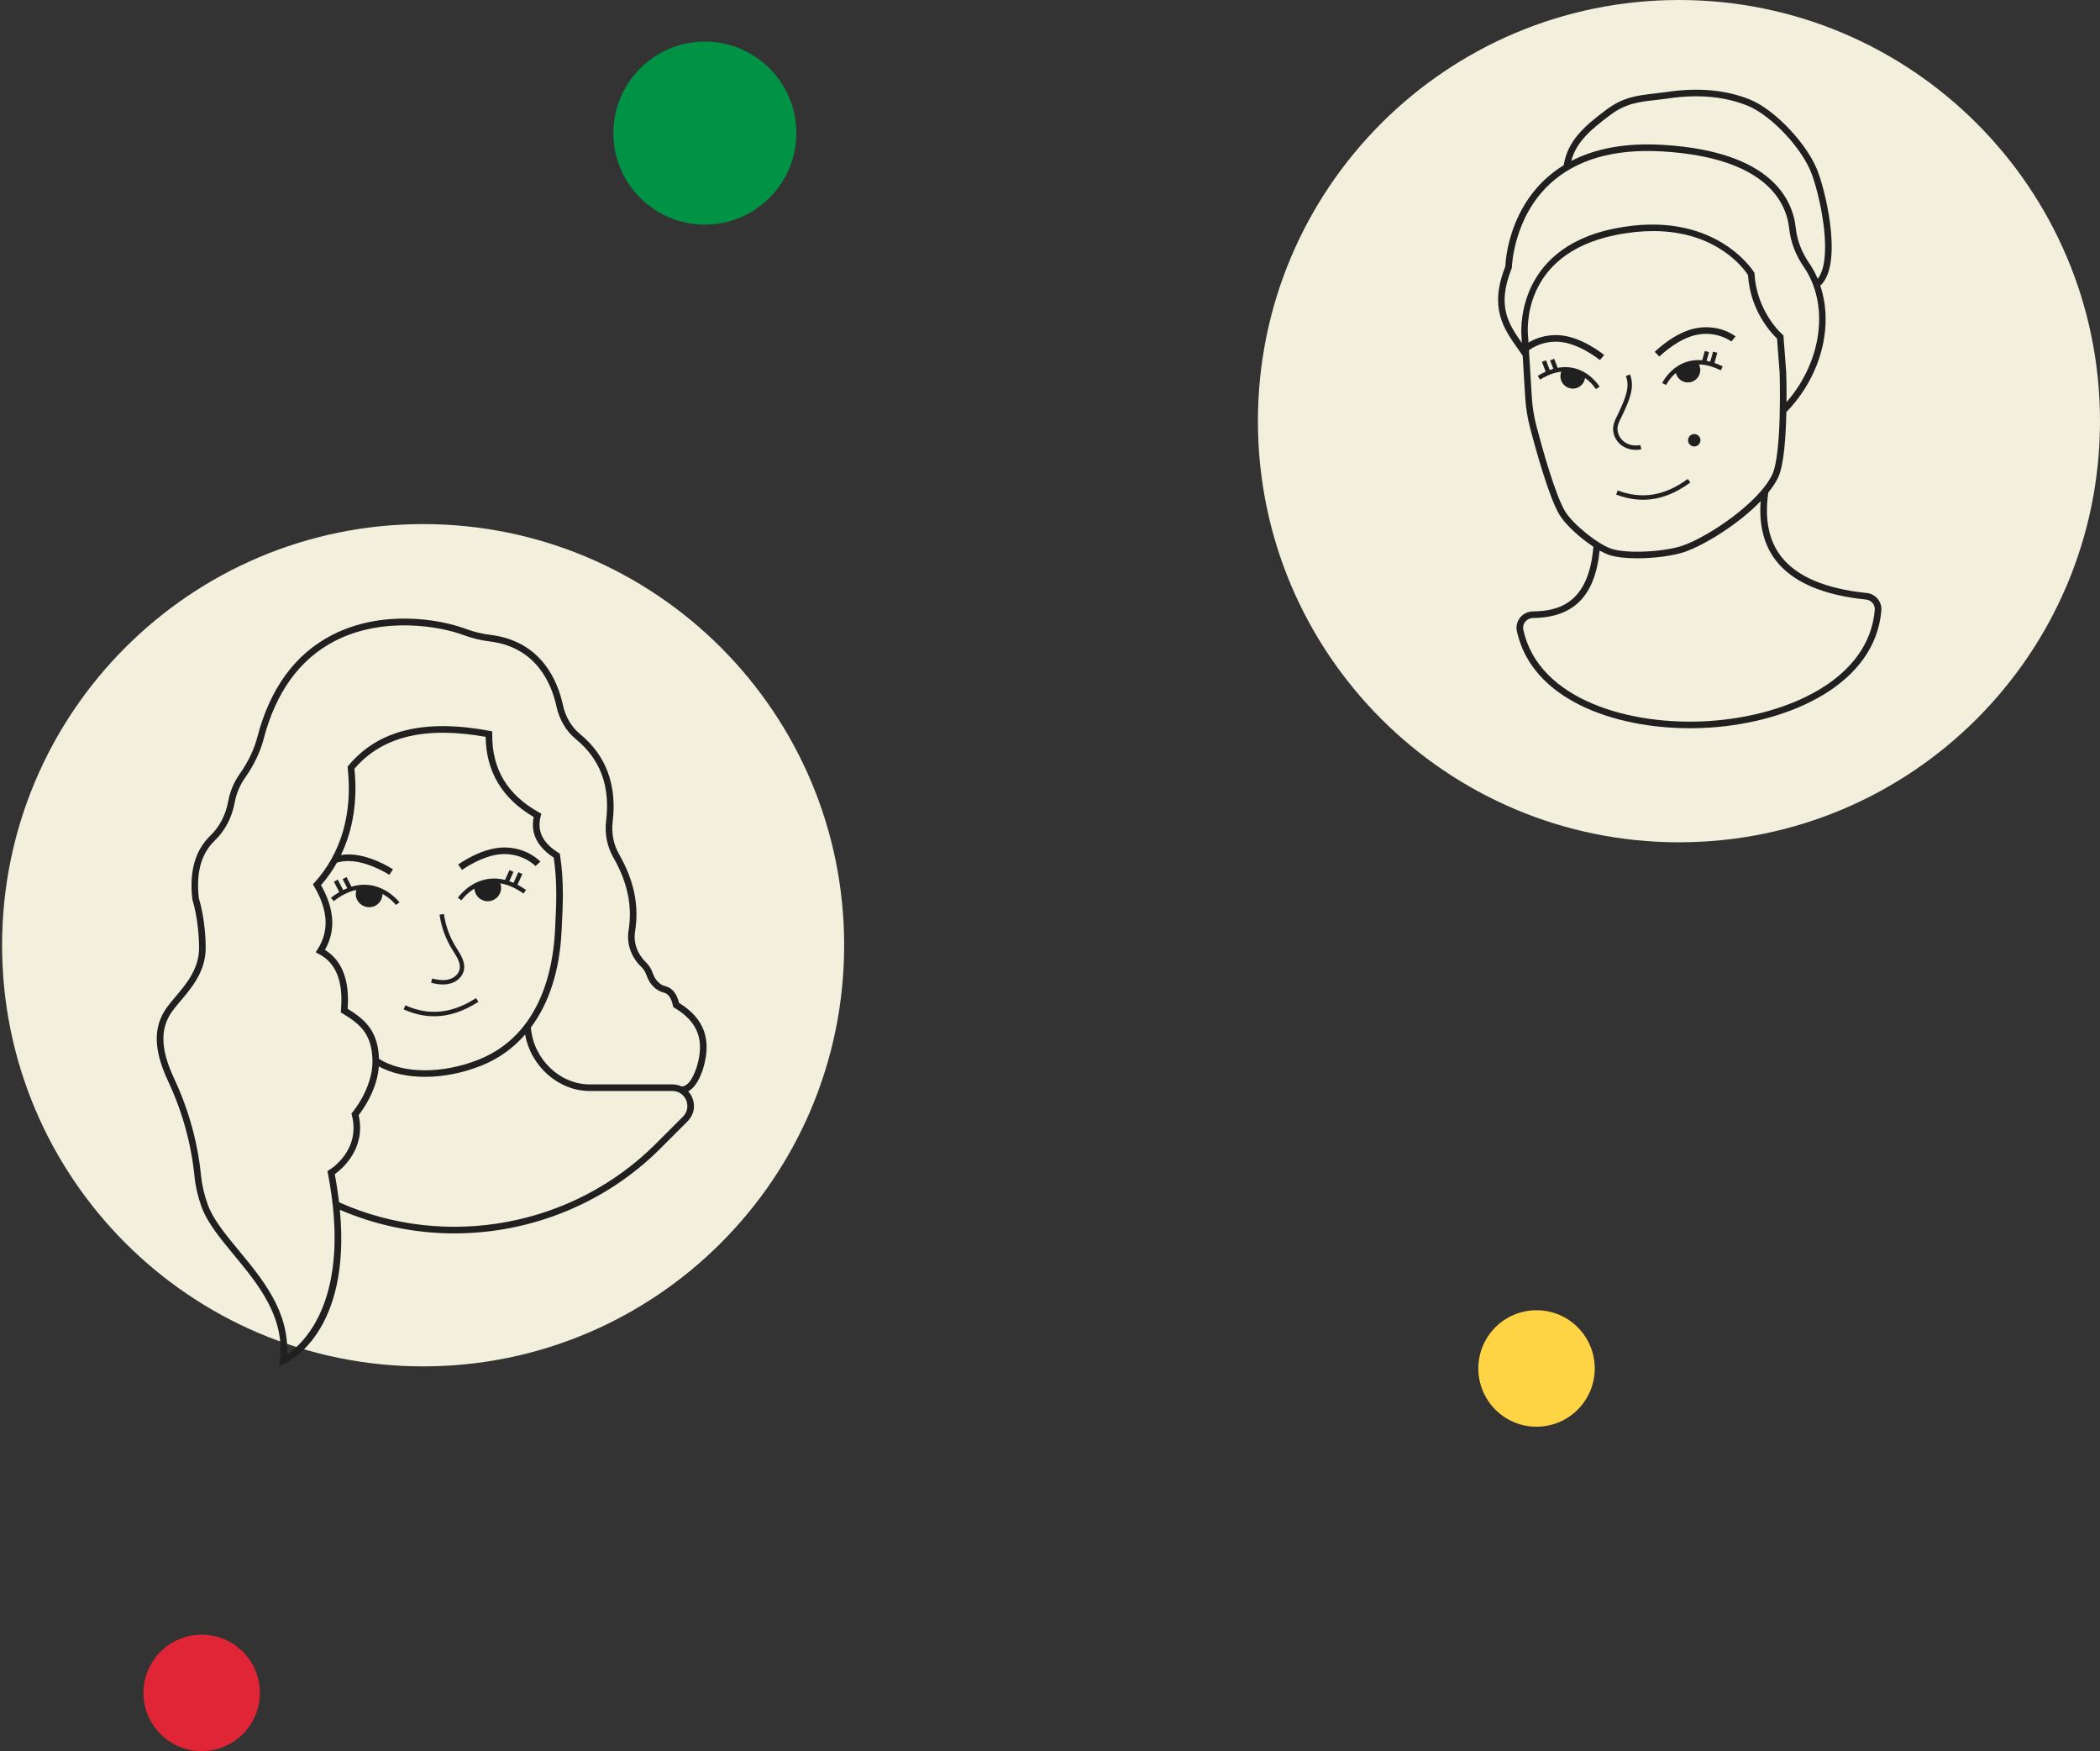 <svg width="505" height="421" viewBox="0 0 505 421" fill="none" xmlns="http://www.w3.org/2000/svg">
<rect x="0" y="0" width="505" height="421" fill="#333333" stroke="none"/>
<g clip-path="url(#clip0_1_3736)">
<circle cx="169.5" cy="32" r="22" fill="#009245"/>
<circle cx="48.5" cy="407" r="14" fill="#DF2536"/>
<circle cx="369.5" cy="329" r="14" fill="#FFD444"/>
<path d="M505 101.25C505 157.168 459.668 202.5 403.749 202.5C347.831 202.5 302.5 157.168 302.5 101.25C302.5 45.331 347.831 -0.001 403.749 -0.001C459.668 -0.001 505 45.331 505 101.25Z" fill="#F2EFDD"/>
<path d="M388.643 118.899C390.831 119.731 392.977 120.148 395.097 120.148C398.954 120.148 402.723 118.767 406.495 115.991L405.869 115.14C400.334 119.211 394.821 120.116 389.018 117.91L388.643 118.899Z" fill="#202020"/>
<path d="M408.493 80.402C413.214 79.667 416.327 82.085 416.357 82.11L417.35 80.873C417.203 80.755 413.687 77.986 408.251 78.835C402.897 79.663 398.119 84.396 397.919 84.597L399.041 85.718C399.086 85.672 403.659 81.15 408.493 80.402Z" fill="#202020"/>
<path d="M412.967 84.821L411.949 84.538L411.276 86.953C410.98 86.875 410.686 86.808 410.395 86.753L410.979 84.657L409.961 84.372L409.338 86.607C407.977 86.487 406.676 86.625 405.446 87.047C401.541 88.382 399.786 91.948 399.714 92.099L400.666 92.557C400.678 92.535 401.428 91.012 403.003 89.664C403.33 91.003 404.528 91.946 405.891 91.946C406.041 91.946 406.195 91.936 406.349 91.911C407.974 91.658 409.093 90.13 408.842 88.503C408.794 88.195 408.69 87.898 408.546 87.618C410.188 87.638 411.948 88.11 413.806 89.037L414.279 88.092C413.604 87.754 412.941 87.486 412.287 87.26L412.967 84.821Z" fill="#202020"/>
<path d="M389.901 107.034C390.874 107.768 392.127 108.16 393.414 108.16C393.837 108.16 394.263 108.118 394.683 108.032L394.47 106.996C393.057 107.287 391.592 106.984 390.539 106.189C389.439 105.36 388.818 103.947 388.993 102.675C389.098 101.902 389.46 101.181 389.843 100.417C389.98 100.144 390.117 99.871 390.243 99.595L390.4 99.251C391.733 96.334 393.245 93.026 391.951 90.005L390.98 90.423C392.088 93.012 390.68 96.093 389.439 98.812L389.28 99.157C389.161 99.42 389.03 99.682 388.899 99.943C388.494 100.751 388.074 101.586 387.945 102.53C387.717 104.197 388.484 105.964 389.901 107.034Z" fill="#202020"/>
<path d="M407.517 104.355C406.695 104.307 405.99 104.933 405.94 105.754C405.892 106.576 406.518 107.281 407.339 107.331C408.161 107.379 408.866 106.753 408.916 105.932C408.965 105.11 408.339 104.404 407.517 104.355Z" fill="#202020"/>
<path d="M378.494 88.5C377.229 88.195 375.92 88.18 374.577 88.428L373.747 86.261L372.759 86.639L373.538 88.672C373.254 88.754 372.967 88.849 372.68 88.954L371.783 86.612L370.796 86.99L371.701 89.354C371.071 89.641 370.437 89.97 369.796 90.369L370.356 91.267C372.12 90.168 373.827 89.534 375.461 89.36C375.343 89.651 375.267 89.958 375.249 90.27C375.202 91.066 375.467 91.833 375.996 92.429C376.524 93.025 377.254 93.379 378.05 93.427C378.113 93.431 378.173 93.432 378.234 93.432C378.964 93.432 379.661 93.169 380.211 92.681C380.743 92.209 381.068 91.574 381.169 90.878C382.859 92.073 383.755 93.517 383.768 93.539L384.673 92.992C384.587 92.848 382.506 89.463 378.494 88.5Z" fill="#202020"/>
<path d="M448.893 142.564C438.977 141.556 432.057 138.607 428.324 133.798C425.343 129.954 424.306 124.777 425.233 118.413C426.204 117.209 427.023 116.003 427.589 114.824C428.991 111.906 429.454 104.956 429.581 99.065C438.032 90.356 441.032 78.155 437.666 68.481L437.803 68.626C442.91 63.754 439.553 47.933 437.236 41.465C434.892 34.918 426.916 26.398 420.825 23.934C415.122 21.628 408.477 21.003 401.071 22.076C399.903 22.245 398.828 22.369 397.82 22.485C393.616 22.969 390.297 23.352 386.144 26.474C381.004 30.343 376.985 33.807 376.031 39.725C374.464 40.689 373.003 41.783 371.662 43.022C362.773 51.239 362.051 62.575 361.993 64.073C358.058 73.989 361.581 78.983 364.987 83.813C365.381 84.373 365.777 84.938 366.165 85.512L366.781 95.584C366.931 98.02 367.317 100.444 367.932 102.789C369.537 108.908 372.593 119.772 375.032 123.788C376.474 126.16 379.961 129.334 383.173 131.443C382.047 145.063 374.831 146.923 368.624 146.994C367.41 147.008 366.284 147.555 365.534 148.497C364.801 149.42 364.524 150.608 364.776 151.761C368.346 168.108 388.007 175.082 406.414 175.082C408.015 175.082 409.607 175.029 411.178 174.925C430.65 173.636 450.953 164.427 452.42 146.759C452.594 144.661 451.012 142.78 448.893 142.564ZM387.098 27.743C390.906 24.879 393.883 24.535 398.002 24.06C399.024 23.943 400.114 23.817 401.298 23.646C408.422 22.614 414.792 23.206 420.23 25.405C425.983 27.732 433.522 35.797 435.743 42C438.041 48.42 440.758 62.425 437.117 67.022C436.553 65.7 435.872 64.428 435.049 63.236C433.257 60.635 432.145 57.714 431.835 54.788C431.116 48.003 426.01 36.387 399.88 34.826C391.164 34.306 383.796 35.611 377.861 38.694C379.063 34.11 382.504 31.198 387.098 27.743ZM363.518 64.533L363.575 64.253C363.577 64.134 363.917 52.33 372.754 44.174C379.087 38.328 388.181 35.712 399.785 36.41C424.748 37.901 429.593 48.669 430.258 54.955C430.595 58.144 431.8 61.318 433.743 64.136C440.008 73.22 438.167 86.888 429.617 96.676C429.647 92.797 429.552 89.797 429.542 89.474L428.869 80.625L428.62 80.412C428.557 80.359 422.433 75.001 421.919 65.817L421.907 65.623L421.808 65.456C421.715 65.3 412.281 50.013 388.073 54.98C363.702 59.977 365.868 80.824 365.889 80.99L365.979 82.465C362.647 77.727 359.93 73.462 363.518 64.533ZM376.387 122.963C373.966 118.978 370.74 107.245 369.466 102.386C368.878 100.141 368.508 97.82 368.365 95.487L367.674 84.201C368.696 83.451 371.224 81.949 374.835 82.169C379.72 82.461 384.696 86.533 384.746 86.574L385.758 85.353C385.539 85.171 380.338 80.909 374.93 80.585C371.557 80.385 369.038 81.469 367.562 82.365L367.469 80.849C367.377 80.051 365.474 61.233 388.391 56.533C391.74 55.847 394.785 55.552 397.543 55.552C412.931 55.552 419.444 64.714 420.347 66.112C420.913 74.866 426.108 80.235 427.336 81.389L427.958 89.561C427.965 89.755 428.578 109.1 426.16 114.139C422.97 120.782 411.082 128.93 404.623 131.182C400.513 132.616 391.46 133.231 387.483 131.922C384.245 130.853 378.23 125.999 376.387 122.963ZM411.073 173.342C392.102 174.594 370.006 168.274 366.325 151.422C366.176 150.738 366.339 150.032 366.775 149.485C367.226 148.918 367.907 148.588 368.643 148.58C378.445 148.468 383.562 143.293 384.674 132.363C385.509 132.831 386.295 133.199 386.987 133.428C388.67 133.983 391.111 134.225 393.726 134.225C397.877 134.225 402.462 133.615 405.146 132.679C410.075 130.961 418.15 125.933 423.401 120.491C422.96 126.261 424.19 131.057 427.072 134.77C431.08 139.936 438.368 143.09 448.731 144.142C449.997 144.271 450.942 145.386 450.839 146.627C449.45 163.356 429.865 172.099 411.073 173.342Z" fill="#202020"/>
<path d="M203 227.25C203 283.168 157.668 328.5 101.749 328.5C45.831 328.5 0.5 283.168 0.5 227.25C0.5 171.331 45.831 125.999 101.749 125.999C157.668 125.999 203 171.331 203 227.25Z" fill="#F2EFDD"/>
<path d="M169.015 257.148C171.228 249.987 169.411 244.882 163.298 241.11C162.748 238.848 161.639 237.497 159.998 237.094C158.674 236.77 157.56 235.639 157.019 234.069C156.634 232.953 156.057 232.024 155.303 231.304C153.252 229.352 152.287 226.607 152.717 223.96C153.729 217.747 152.484 211.687 148.908 205.435C147.545 203.052 147 200.338 147.332 197.588C148.398 188.73 145.76 181.628 139.492 176.48C137.436 174.793 135.975 172.327 135.377 169.538C134.162 163.872 130.285 154.143 117.974 152.641C115.906 152.388 113.904 151.901 112.021 151.194C105.704 148.821 91.8 146.469 79.75 152.718C70.93 157.293 64.913 165.547 61.869 177.254C61.106 180.185 59.696 183.132 57.676 186.012C56.254 188.04 55.316 190.256 54.889 192.596C54.285 195.908 52.797 198.777 50.589 200.896C46.928 204.409 45.471 209.57 46.258 216.238L46.293 216.392C46.307 216.44 47.873 221.316 47.873 227.935C47.873 232.958 44.685 236.707 42.125 239.719C41.37 240.606 40.66 241.445 40.099 242.235C36.784 246.908 36.887 252.374 40.437 259.959C43.857 267.267 45.987 274.952 46.767 282.797C47.005 285.214 47.575 287.678 48.459 290.12C49.854 293.971 52.96 297.726 56.245 301.7C62.014 308.675 68.551 316.58 67.318 327.016L67.156 328.385L68.42 327.837C69.139 327.526 84.552 320.443 81.722 290.847C90.558 294.655 99.924 296.528 109.241 296.528C127.467 296.528 145.48 289.451 158.825 276.103L165.355 269.576C166.868 268.062 167.3 265.892 166.481 263.914C166.238 263.33 165.897 262.819 165.496 262.378C167.294 261.427 168.345 259.07 169.015 257.148ZM69.025 325.657C69.573 315.325 63.159 307.57 57.467 300.689C54.272 296.823 51.251 293.173 49.952 289.581C49.112 287.262 48.572 284.927 48.343 282.641C47.547 274.615 45.371 266.758 41.874 259.287C38.594 252.28 38.447 247.305 41.392 243.151C41.912 242.419 42.603 241.606 43.334 240.747C46.063 237.536 49.459 233.54 49.459 227.935C49.459 221.432 48.041 216.663 47.825 215.977C47.108 209.781 48.372 205.222 51.688 202.04C54.139 199.69 55.784 196.522 56.45 192.88C56.834 190.766 57.684 188.763 58.976 186.923C61.104 183.887 62.594 180.768 63.404 177.653C66.331 166.4 72.076 158.485 80.48 154.126C92.059 148.122 105.809 150.554 111.464 152.679C113.463 153.431 115.589 153.947 117.781 154.215C129.118 155.598 132.701 164.618 133.826 169.87C134.499 173.008 136.152 175.791 138.485 177.707C144.389 182.555 146.768 188.996 145.758 197.399C145.385 200.491 145.998 203.541 147.531 206.222C150.919 212.147 152.103 217.866 151.152 223.706C150.637 226.869 151.782 230.139 154.208 232.452C154.785 233.003 155.214 233.701 155.52 234.587C156.238 236.668 157.773 238.181 159.62 238.635C160.715 238.904 161.435 239.93 161.823 241.777L161.895 242.117L162.192 242.295C167.886 245.693 169.523 250.129 167.509 256.653C166.454 259.687 165.314 261.135 163.94 261.208C163.256 260.884 162.49 260.707 161.681 260.707H141.832C134.584 260.707 128.252 254.575 127.664 247.019C132.002 241.231 134.553 233.45 135.032 224.065L135.081 223.131C135.366 217.617 135.662 211.916 134.673 205.578L134.617 205.219L134.307 205.027C130.487 202.651 129.086 199.773 130.021 196.224L130.179 195.63L129.641 195.329C121.974 191.053 118.288 184.891 118.369 176.491L118.376 175.826L117.722 175.704C102.01 172.777 90.916 175.511 83.798 184.064L83.582 184.322L83.62 184.658C84.805 195.591 82.046 205.104 75.644 212.169L75.252 212.602L75.546 213.103C78.92 218.859 79.194 223.803 76.379 228.225L75.916 228.954L76.682 229.353C80.85 231.538 82.585 235.967 81.985 242.895L81.941 243.391L82.37 243.645C87.04 246.423 89.438 248.945 89.574 255.021C89.654 261.601 84.83 267.319 84.781 267.375L84.513 267.689L84.616 268.088C86.777 276.569 79.525 281.065 79.215 281.252L78.74 281.539L78.846 282.082C84.722 312.351 72.98 323.003 69.025 325.657ZM91.147 254.57C90.899 248.271 88.29 245.394 83.604 242.537C84.097 235.673 82.263 230.911 78.145 228.364C80.773 223.714 80.463 218.611 77.202 212.804C78.68 211.116 79.954 209.296 81.039 207.366C81.753 207.18 82.506 207.054 83.301 207.015C88.15 206.784 93.576 210.294 93.63 210.329L94.505 209.005C94.268 208.85 88.649 205.162 83.225 205.431C82.802 205.452 82.394 205.503 81.988 205.561C84.895 199.542 86.013 192.522 85.232 184.825C91.861 177.068 102.194 174.554 116.784 177.146C116.901 185.535 120.79 192.014 128.346 196.417C127.551 200.305 129.167 203.583 133.159 206.176C134.059 212.213 133.773 217.719 133.496 223.048L133.447 223.985C132.992 232.896 130.018 248.736 115.225 254.699C106.439 258.239 96.838 258.174 91.147 254.57ZM164.234 268.454L157.703 274.983C137.784 294.902 107.233 300.524 81.542 289.054C81.289 286.914 80.95 284.665 80.501 282.294C82.235 281.046 88.079 276.157 86.247 268.088C87.241 266.834 90.669 262.112 91.109 256.384C94.136 258.048 98.01 258.887 102.218 258.887C106.587 258.887 111.314 257.985 115.817 256.17C119.928 254.511 123.428 251.988 126.284 248.723C127.639 256.345 134.289 262.293 141.832 262.293H161.681C163.459 262.293 164.568 263.444 165.014 264.52C165.461 265.598 165.489 267.198 164.234 268.454Z" fill="#202020"/>
<path d="M114.081 213.637C114.18 215.327 115.573 216.676 117.287 216.676C119.066 216.676 120.513 215.228 120.513 213.451C120.513 213.083 120.449 212.723 120.327 212.382C122.137 212.669 123.997 213.48 125.891 214.822L126.502 213.958C125.814 213.471 125.127 213.061 124.444 212.702L125.612 210.127L124.649 209.692L123.492 212.246C123.15 212.096 122.811 211.963 122.471 211.846L123.482 209.613L122.52 209.178L121.451 211.539C119.987 211.173 118.545 211.101 117.132 211.35C112.694 212.14 110.206 215.695 110.101 215.845L110.972 216.445C110.988 216.421 112.09 214.849 114.081 213.637Z" fill="#202020"/>
<path d="M121.266 205.329C126.046 205.329 128.75 208.193 128.776 208.22L129.946 207.151C129.819 207.011 126.772 203.743 121.266 203.743C115.848 203.743 110.403 207.688 110.173 207.857L111.11 209.137C111.162 209.098 116.373 205.329 121.266 205.329Z" fill="#202020"/>
<path d="M88.823 212.776C87.404 212.597 85.966 212.737 84.523 213.173L83.339 210.863L82.398 211.344L83.516 213.527C83.183 213.66 82.85 213.81 82.517 213.975L81.237 211.478L80.296 211.96L81.585 214.477C80.919 214.867 80.254 215.309 79.59 215.829L80.242 216.661C82.069 215.231 83.891 214.332 85.686 213.957C85.578 214.308 85.53 214.673 85.548 215.035C85.588 215.897 85.963 216.69 86.599 217.269C87.198 217.813 87.961 218.107 88.764 218.107C88.817 218.107 88.87 218.106 88.923 218.103C89.784 218.062 90.578 217.689 91.157 217.053C91.693 216.462 91.973 215.71 91.981 214.92C94.023 216.034 95.203 217.55 95.22 217.572L96.061 216.932C95.949 216.786 93.295 213.354 88.823 212.776Z" fill="#202020"/>
<path d="M115.05 240.845L114.476 239.957C108.705 243.682 103.147 244.251 97.489 241.694L97.052 242.659C99.516 243.771 101.957 244.329 104.402 244.329C107.924 244.329 111.45 243.17 115.05 240.845Z" fill="#202020"/>
<path d="M108.115 236.501C109.801 236.088 111.134 234.884 111.515 233.434C112.024 231.492 110.888 229.687 109.886 228.093L109.582 227.606C108.12 225.24 107.142 222.521 106.752 219.744L105.705 219.891C106.116 222.812 107.144 225.672 108.681 228.161L108.991 228.656C109.922 230.136 110.885 231.667 110.492 233.166C110.209 234.245 109.177 235.153 107.864 235.474C106.461 235.818 104.949 235.507 103.933 235.243L103.667 236.266C104.427 236.463 105.44 236.683 106.521 236.683C107.043 236.683 107.582 236.632 108.115 236.501Z" fill="#202020"/>
</g>
<defs>
<clipPath id="clip0_1_3736">
<rect width="504.5" height="421" fill="white" transform="translate(0.5)"/>
</clipPath>
</defs>
</svg>
